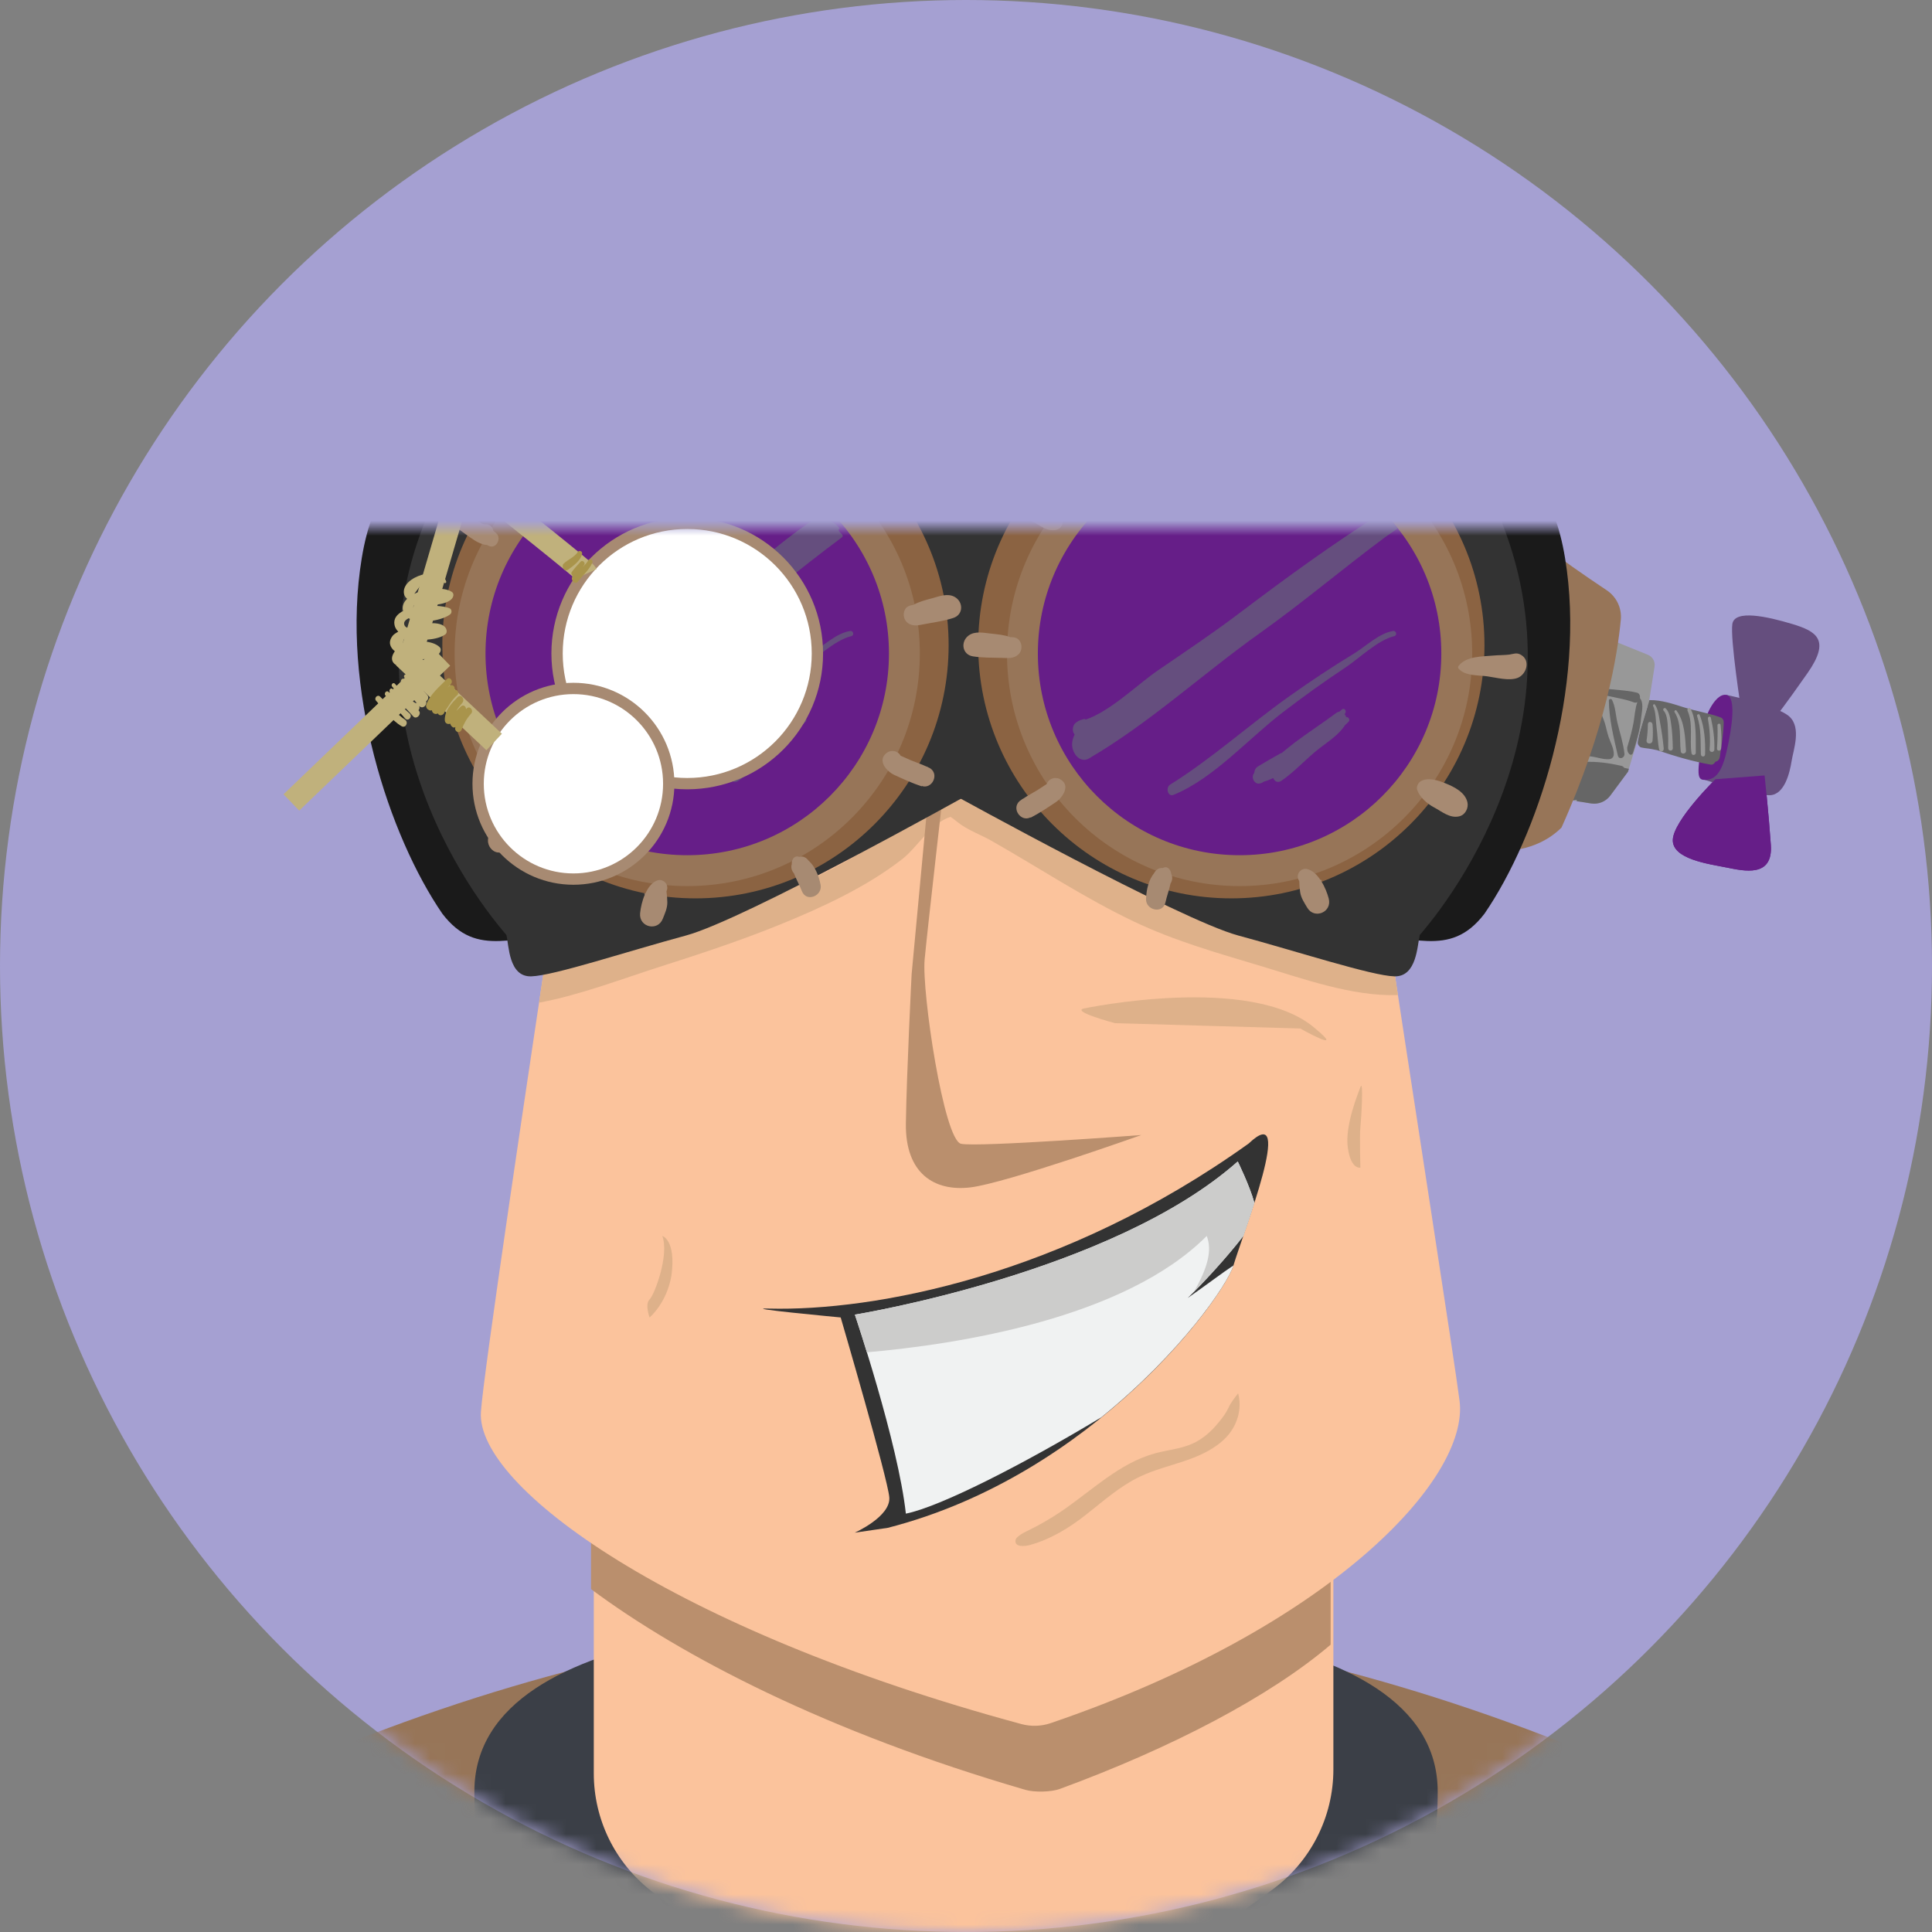 <?xml version="1.0" encoding="UTF-8"?>
<svg width="128px" height="128px" viewBox="0 0 128 128" version="1.1" xmlns="http://www.w3.org/2000/svg" xmlns:xlink="http://www.w3.org/1999/xlink">
    <rect x="0" y="0" width="128" height="128" fill="#808080" stroke="none"/>
    <!-- Generator: Sketch 59.1 (86144) - https://sketch.com -->
    <title>ss-circle-smile</title>
    <desc>Created with Sketch.</desc>
    <defs>
        <circle id="path-1" cx="64" cy="29" r="64"></circle>
        <polygon id="path-3" points="64.525 0.033 0.167 0.033 0.167 56.651 64.525 56.651"></polygon>
    </defs>
    <g id="Backups" stroke="none" stroke-width="1" fill="none" fill-rule="evenodd">
        <g id="Backups---No-History" transform="translate(-726, -398)">
            <g id="ss-circle-smile" transform="translate(726, 398)">
                <g id="Mask" fill="#A5A0D2" fill-rule="nonzero">
                    <circle id="path-1" cx="64" cy="64" r="64"></circle>
                </g>
                <g id="Page-1-Clipped" transform="translate(0, 35)">
                    <mask id="mask-2" fill="white">
                        <use xlink:href="#path-1"></use>
                    </mask>
                    <g id="path-1"></g>
                    <g id="Page-1" mask="url(#mask-2)">
                        <g transform="translate(-31.333, -45.667)" id="Group">
                            <g transform="translate(0, 0.333)">
                                <path d="M144.987,61.959 C144.987,61.959 142.212,64.681 142.161,65.969 C142.11,67.257 144.547,67.574 145.717,67.808 C146.887,68.043 148.805,68.492 148.656,66.317 C148.507,64.143 148.241,61.71 148.241,61.71 L144.987,61.959 Z" id="Fill-1" fill="#661E88"></path>
                                <path d="M145.717,56.375 C145.717,56.375 149.093,57.07 149.892,57.815 C150.691,58.559 150.149,60.016 150.031,60.758 C149.913,61.501 149.575,62.983 148.593,63.02 C147.612,63.056 144.273,62.003 144.273,62.003 L145.717,56.375 Z" id="Fill-3" fill="#654E7E"></path>
                                <path d="M144.305,58.128 C144.392,57.584 145.053,56.232 145.717,56.375 C146.381,56.518 146.081,58.59 145.717,60.152 C145.353,61.714 144.867,61.993 144.273,62.004 C143.678,62.015 143.769,61.468 144.305,58.128" id="Fill-5" fill="#661E88"></path>
                                <path d="M145.333,57.868 C144.564,57.579 143.692,57.45 142.902,57.198 C142.194,56.972 141.401,56.707 140.647,56.719 C140.59,56.72 140.552,56.761 140.535,56.811 C140.414,56.862 140.338,57.044 140.479,57.148 C140.27,57.834 140.02,58.555 139.885,59.255 C139.829,59.546 139.78,59.622 139.986,59.815 C140.064,59.887 140.501,59.917 140.602,59.936 C140.771,59.967 140.939,60 141.108,60.032 C142.274,60.427 143.516,60.795 144.68,60.993 C144.818,61.017 144.922,60.908 144.984,60.797 C145.147,60.777 145.251,60.648 145.278,60.466 C145.388,59.737 145.528,58.906 145.533,58.176 C145.534,58.041 145.461,57.916 145.333,57.868" id="Fill-7" fill="#666666"></path>
                                <path d="M143.943,57.702 C143.901,57.595 143.734,57.67 143.769,57.774 C144.054,58.601 143.99,59.443 144.019,60.303 C144.025,60.495 144.293,60.509 144.299,60.313 C144.325,59.441 144.265,58.518 143.943,57.702" id="Fill-9" fill="#989898"></path>
                                <path d="M144.683,57.895 C144.651,57.757 144.464,57.813 144.487,57.946 C144.603,58.605 144.656,59.314 144.598,59.982 C144.579,60.2 144.907,60.213 144.913,59.993 C144.935,59.299 144.841,58.57 144.683,57.895" id="Fill-11" fill="#989898"></path>
                                <path d="M145.326,58.363 C145.314,58.237 145.115,58.261 145.12,58.386 C145.141,58.902 145.124,59.404 145.088,59.919 C145.075,60.109 145.343,60.116 145.361,59.929 C145.412,59.402 145.377,58.888 145.326,58.363" id="Fill-13" fill="#989898"></path>
                                <path d="M146.698,57.428 C146.698,57.428 145.953,52.649 146.106,51.673 C146.259,50.697 148.434,51.184 150.065,51.673 C151.696,52.162 152.623,52.73 151.087,54.927 C149.551,57.124 148.978,57.826 148.978,57.826 L146.698,57.428 Z" id="Fill-15" fill="#654E7E"></path>
                                <path d="M155.403,136.013 C125.131,117.732 99.354,117.376 94.673,117.477 C89.991,117.376 64.215,117.732 33.942,136.013 C15.088,140.971 0.028,140.762 0.028,140.762 C0.028,140.762 4.575,253.485 94.673,253.906 C184.77,253.485 189.317,140.762 189.317,140.762 C189.317,140.762 174.257,140.971 155.403,136.013" id="Fill-22" fill="#977558"></path>
                                <path d="M94.673,117.477 C87.877,117.477 62.776,117.127 62.761,129.031 C62.747,140.935 69.887,145.154 75.264,147.455 C78.548,148.86 85.06,156.896 89.632,162.94 C92.163,166.285 97.183,166.285 99.714,162.94 C104.286,156.896 110.798,148.86 114.082,147.455 C119.459,145.154 126.599,140.935 126.585,129.031 C126.57,117.127 101.469,117.477 94.673,117.477" id="Fill-24" fill="#3B3F47"></path>
                                <path d="M70.491,56.599 C70.491,55.545 66.138,51.893 63.818,53.072 C61.499,54.251 61.172,63.566 65.046,64.418 C68.92,65.271 70.491,63.862 70.491,63.862 L70.491,56.599 Z" id="Fill-26" fill="#FBC39C"></path>
                                <path d="M119.21,58.766 C121.078,57.317 123.371,53.261 126.19,56.163 C129.008,59.066 128.951,68.233 121.462,67.236 C113.974,66.239 119.21,58.766 119.21,58.766" id="Fill-28" fill="#FBC39C"></path>
                                <path d="M115.577,135.569 L96.871,149.07 C95.278,150.22 93.117,150.179 91.568,148.969 L74.468,135.607 C72.072,133.736 70.673,130.865 70.673,127.826 L70.673,105.976 L119.673,105.976 L119.673,127.562 C119.673,130.734 118.149,133.713 115.577,135.569" id="Fill-30" fill="#FBC39C"></path>
                                <path d="M119.491,105.633 L70.491,105.633 L70.491,115.617 C76.491,120.078 86.141,125.096 99.269,128.916 C99.855,129.087 100.973,129.067 101.547,128.856 C109.001,126.121 115.491,122.709 119.491,119.298 L119.491,105.633 Z" id="Fill-32" fill="#BA8F6D"></path>
                                <path d="M114.273,24.3 C114.273,24.3 118.943,52.593 119.21,55.142 C119.477,57.69 119.968,59.066 122.228,56.314 C122.188,55.411 121.396,49.486 121.087,43.322 C120.777,37.159 126.555,25.067 123.409,17.992 C118.592,17.107 114.273,24.3 114.273,24.3" id="Fill-34" fill="#FEC100"></path>
                                <path d="M74.098,30.493 C74.098,30.493 63.534,98.842 63.195,103.875 C62.86,108.839 75.875,118.308 99.004,124.558 C99.635,124.729 100.319,124.709 100.937,124.498 C119.392,118.209 128.696,108.344 128.033,103.143 C127.358,97.852 117.544,35.959 117.676,32.191 C117.808,28.424 116.848,18.78 116.848,18.78 L81.33,14.094 L74.098,30.493 Z" id="Fill-36" fill="#FBC39C"></path>
                                <path d="M123.949,76.26 C123.848,75.602 123.747,74.939 123.645,74.274 C122.334,74.267 120.937,73.883 119.796,73.595 C116.639,72.796 113.412,72.055 110.391,70.845 C107.192,69.563 104.108,68.142 101.163,66.329 C99.744,65.456 98.354,64.581 96.893,63.78 C96.277,63.441 95.314,62.5 94.585,62.404 C92.684,62.155 90.87,65.121 89.595,66.016 C87.083,67.782 84.047,69.135 81.179,70.182 C78.414,71.193 75.632,72.183 72.798,73.016 C71.112,73.512 69.387,73.916 67.722,74.479 C67.605,74.519 67.485,74.572 67.366,74.621 C67.259,75.338 67.151,76.053 67.045,76.762 C69.71,76.274 72.475,75.208 74.982,74.408 C77.688,73.545 80.362,72.664 82.988,71.598 C85.768,70.468 88.761,69.091 91.135,67.231 C92.074,66.496 93.057,64.823 94.307,64.455 C94.386,64.505 94.526,64.596 94.745,64.778 C95.388,65.311 96.283,65.62 97.008,66.031 C100.177,67.83 103.151,69.813 106.455,71.387 C109.158,72.675 111.973,73.467 114.826,74.323 C117.606,75.157 120.928,76.366 123.949,76.26" id="Fill-38" fill="#DEB18A"></path>
                                <path d="M111.823,33.764 C113.993,33.319 115.92,32.732 117.681,31.86 C117.698,30.944 117.665,29.767 117.6,28.475 C115.035,29.606 112.356,30.457 109.585,31.01 C105.07,31.911 101.178,31.221 96.772,30.149 C92.85,29.195 89.461,26.971 86.851,23.919 C85.603,22.46 84.115,21.232 82.988,19.673 C82.258,18.664 81.908,17.749 80.91,17.25 C80.869,16.924 80.572,16.898 80.366,17.039 C80.351,17.035 80.34,17.029 80.324,17.024 C80.223,16.997 80.135,17.006 80.044,17.009 L79.333,18.622 C79.436,18.757 79.569,18.873 79.771,18.927 C79.837,18.945 79.898,18.979 79.96,19.008 C79.596,21.852 79.242,24.692 78.82,27.532 C78.547,29.364 78.18,31.209 77.702,32.998 C77.36,34.278 76.665,35.583 76.592,36.917 C76.538,37.892 77.737,38.267 78.265,37.474 C79.832,35.123 80.78,32.38 81.267,29.612 C81.606,27.687 81.941,25.605 82.068,23.562 C82.434,23.963 82.814,24.36 83.182,24.78 C84.519,26.305 85.768,27.676 87.466,28.829 C91.117,31.308 95.247,33.787 99.744,34.076 C103.678,34.329 107.94,34.561 111.823,33.764" id="Fill-40" fill="#DEB18A"></path>
                                <g id="Group-44" transform="translate(66.333, 0.3)">
                                    <g id="Fill-42-Clipped">
                                        <mask id="mask-4" fill="white">
                                            <use xlink:href="#path-3"></use>
                                        </mask>
                                        <g id="path-3"></g>
                                        <path d="M13.553,17.727 C13.514,17.67 13.431,17.705 13.445,17.772 C13.81,19.557 15.336,28.948 10.019,40.841 C5.548,50.393 4.636,51.456 4.451,51.519 C4.418,51.53 4.404,51.569 4.403,51.604 L4.34,56.252 C4.34,56.28 4.325,56.303 4.298,56.311 C3.912,56.423 0.983,57.233 1.86,55.863 C2.798,54.398 2.73,45.837 1.928,43.175 C1.127,40.516 -4.394,17.828 9.42,11.808 C9.452,11.794 9.467,11.754 9.452,11.721 C7.772,8.122 5.37,7.503 4.592,7.396 C4.528,7.387 4.516,7.299 4.577,7.276 C5.5,6.934 8.918,6.018 11.264,10.09 C11.3,10.152 11.389,10.119 11.375,10.048 C9.637,1.581 12.136,0.234 12.733,0.036 C12.784,0.019 12.829,0.07 12.809,0.121 C12.488,0.952 10.701,5.964 13.898,7.022 C13.919,7.029 13.944,7.025 13.961,7.011 C21.138,1.282 32.264,1.486 43.679,7.767 C52.442,12.319 63.285,7.648 64.441,7.126 C64.487,7.105 64.532,7.146 64.524,7.196 C64.239,8.93 60.57,29.493 46.265,31.94 C31.505,34.465 18.558,25.067 13.553,17.727" id="Fill-42" fill="#FEF202" fill-rule="nonzero" mask="url(#mask-4)"></path>
                                    </g>
                                </g>
                                <path d="M94.071,60.633 C94.071,60.633 92.788,71.777 92.592,73.907 C92.397,76.037 93.864,85.881 95.009,86.114 C96.153,86.347 106.948,85.533 106.948,85.533 C106.948,85.533 98.002,88.717 95.627,89.002 C93.252,89.288 91.303,88.094 91.35,84.767 C91.398,81.44 91.731,74.87 91.731,74.87 L93.062,60.633 L94.071,60.633 Z" id="Fill-45" fill="#BA8F6D"></path>
                                <path d="M75.215,92.219 C75.215,92.219 76.137,92.484 75.816,94.856 C75.494,96.694 74.369,97.619 74.369,97.619 C74.369,97.619 74.043,96.747 74.369,96.428 C74.695,96.108 75.681,93.498 75.215,92.219" id="Fill-47" fill="#DEB18A"></path>
                                <path d="M121.462,82.363 C121.335,82.727 120.425,84.867 120.628,86.359 C120.832,87.85 121.462,87.691 121.462,87.691 C121.462,87.691 121.4,85.618 121.462,85.029 C121.524,84.441 121.68,81.739 121.462,82.363" id="Fill-49" fill="#DEB18A"></path>
                                <path d="M82.286,97.031 C89.197,97.207 101.741,94.919 114.065,86.092 C117.209,83.109 113.691,92.039 113.052,94.17 C112.413,96.301 103.841,108.051 90.145,111.558 L87.961,111.878 C87.961,111.878 90.358,110.812 90.251,109.533 C90.145,108.255 87.031,97.619 87.031,97.619 C87.031,97.619 80.2,96.978 82.286,97.031" id="Fill-51" fill="#333333"></path>
                                <path d="M103.177,77.142 C103.177,77.142 114.272,74.809 118.472,78.475 C120.59,80.225 117.476,78.475 117.476,78.475 L105.197,78.12 C105.197,78.12 102.198,77.321 103.177,77.142" id="Fill-53" fill="#DEB18A"></path>
                                <path d="M87.97,97.432 C87.97,97.432 90.835,105.922 91.349,110.616 C93.583,110.175 99.077,107.381 104.299,104.233 C109.558,99.974 112.675,95.425 113.052,94.173 C112.303,94.667 111.339,95.412 110.024,96.328 C110.928,95.471 112.668,93.582 113.708,92.219 C113.94,91.543 114.197,90.786 114.439,90.028 C114.137,88.906 113.337,87.285 113.337,87.285 C105.02,94.671 87.97,97.432 87.97,97.432" id="Fill-55" fill="#F0F2F2"></path>
                                <path d="M123.409,58.766 C123.409,58.766 121.736,61.728 121.943,63.086 C122.15,64.443 124.333,63.086 124.333,63.086 L123.129,61.266 L123.409,58.766 Z" id="Fill-57" fill="#CB916B"></path>
                                <path d="M64.307,56.164 C64.307,56.164 66.418,56.207 67.939,58.767 C68.871,60.737 66.936,62.467 66.936,62.467 C66.936,62.467 66.257,60.34 66.441,58.767 C66.101,56.805 64.307,56.164 64.307,56.164" id="Fill-59" fill="#CB916B"></path>
                                <path d="M102.981,34.703 C102.981,34.703 104.003,26.541 107.957,23.446 C111.911,20.35 117.021,21.726 118.986,26.246 C119.772,28.506 112.929,25.113 110.013,28.628 C107.096,32.142 102.628,36.667 102.981,34.703" id="Fill-61" fill="#FEC100"></path>
                                <path d="M72.507,30.522 C72.507,30.522 83.846,35.876 88.985,36.466 C90.882,37.055 90.736,36.674 91.35,34.703 C91.963,32.732 90.147,33.177 87.026,33.299 C83.906,33.42 77.42,27.919 72.507,30.522" id="Fill-63" fill="#FEC100"></path>
                                <path d="M114.439,90.028 C114.136,88.906 113.337,87.285 113.337,87.285 C105.019,94.671 87.97,97.432 87.97,97.432 C87.97,97.432 88.307,98.435 88.768,99.928 C94.769,99.401 105.83,97.701 111.283,92.219 C111.654,93.172 111.345,94.334 110.428,95.931 C111.381,94.974 112.806,93.4 113.707,92.219 C113.939,91.543 114.197,90.786 114.439,90.028" id="Fill-65" fill="#CCCCCB"></path>
                                <path d="M113.43,102.976 C113.414,102.865 113.391,102.753 113.361,102.643 C113.128,102.954 112.884,103.245 112.724,103.6 C112.567,103.946 112.336,104.245 112.095,104.543 C111.616,105.139 111.037,105.667 110.333,105.982 C109.564,106.326 108.705,106.395 107.891,106.613 C105.494,107.253 103.654,109.111 101.597,110.498 C100.939,110.941 100.251,111.34 99.54,111.691 C99.313,111.803 98.659,112.094 98.614,112.376 C98.536,112.862 99.253,112.783 99.573,112.693 C100.964,112.304 102.176,111.559 103.302,110.672 C104.442,109.774 105.541,108.792 106.851,108.166 C107.807,107.709 108.846,107.458 109.849,107.116 C110.852,106.774 111.851,106.32 112.579,105.55 C113.226,104.866 113.565,103.907 113.43,102.976" id="Fill-67" fill="#DEB18A"></path>
                                <path d="M127.414,41.712 C126.899,42 126.559,42.379 126.173,42.829 C125.773,43.294 125.265,43.684 125.002,44.246 C124.882,44.505 124.977,44.897 125.321,44.904 C125.893,44.915 126.514,44.33 126.921,43.986 C127.194,43.755 127.444,43.469 127.727,43.254 C127.941,43.091 128.178,43.009 128.296,42.74 C128.544,42.175 128.109,41.323 127.414,41.712" id="Fill-69" fill="#A78A72"></path>
                                <path d="M101.406,45.208 C101.361,44.783 100.89,44.663 100.579,44.846 C100.282,44.7 99.993,44.54 99.709,44.377 C99.5,44.218 99.277,44.079 99.027,43.986 C98.246,43.697 97.696,44.967 98.38,45.366 C98.434,45.397 98.49,45.417 98.49,45.447 L98.49,45.449 C98.49,45.453 98.571,45.46 98.582,45.464 C98.894,45.632 99.237,45.786 99.56,45.925 C99.613,45.95 99.68,45.974 99.733,45.996 C100.016,46.117 100.307,46.236 100.587,46.372 C101.014,46.579 101.391,46.093 101.421,45.732 C101.436,45.549 101.425,45.391 101.406,45.208" id="Fill-71" fill="#A78A72"></path>
                                <path d="M144.987,61.959 C144.987,61.959 142.212,64.681 142.161,65.969 C142.11,67.257 144.547,67.574 145.717,67.808 C146.887,68.043 148.805,68.492 148.656,66.317 C148.507,64.143 148.241,61.71 148.241,61.71 L144.987,61.959 Z" id="Fill-73" fill="#661E88"></path>
                                <path d="M138.109,52.742 L140.511,53.716 C140.821,53.842 141.004,54.166 140.952,54.497 L140.585,56.82 L139.195,61.458 L138.021,63.041 C137.726,63.44 137.234,63.641 136.745,63.564 L134.442,63.203 L138.109,52.742 Z" id="Fill-75" fill="#989898"></path>
                                <path d="M138.937,61.205 C138.899,61.145 138.846,61.097 138.771,61.079 C137.961,60.888 137.11,60.771 136.277,60.817 C136.272,60.817 136.27,60.822 136.265,60.822 C136.126,60.819 135.984,60.807 135.848,60.813 C135.687,60.819 135.587,60.938 135.552,61.072 C135.525,61.072 135.498,61.069 135.471,61.07 C135.317,61.073 135.307,61.32 135.462,61.327 C135.506,61.33 135.55,61.337 135.594,61.34 C135.628,61.393 135.671,61.442 135.743,61.467 C135.78,61.48 135.82,61.487 135.858,61.498 C135.75,61.635 135.748,61.858 135.856,61.996 C135.832,62.066 135.829,62.143 135.839,62.216 C135.626,62.267 135.413,62.31 135.201,62.366 C134.959,62.43 134.906,62.679 134.984,62.866 C134.971,62.876 134.957,62.881 134.944,62.891 C134.84,62.976 134.843,63.149 134.909,63.276 L135.48,63.365 C135.582,63.349 135.683,63.335 135.785,63.321 C135.788,63.353 135.796,63.386 135.807,63.417 L136.745,63.564 C137.235,63.641 137.726,63.44 138.021,63.041 L139.195,61.458 L139.249,61.277 C139.245,61.276 139.244,61.271 139.239,61.27 C139.141,61.248 139.037,61.227 138.937,61.205" id="Fill-77" fill="#666666"></path>
                                <path d="M140.004,56.611 C139.997,56.602 139.987,56.607 139.979,56.603 C140.01,56.444 139.959,56.269 139.778,56.224 C139.025,56.035 138.262,56.062 137.509,55.92 C137.267,55.874 137.154,56.241 137.394,56.315 C138.118,56.54 138.873,56.599 139.59,56.869 C139.677,56.902 139.752,56.888 139.814,56.853 C139.681,57.152 139.596,57.998 139.571,58.142 C139.477,58.678 139.339,59.193 139.18,59.711 C139.172,59.725 139.171,59.744 139.165,59.761 C139.161,59.774 139.158,59.788 139.153,59.802 L139.154,59.802 C139.151,59.817 139.144,59.829 139.143,59.845 C139.142,59.859 139.141,59.873 139.14,59.887 C139.114,60.244 139.423,60.526 139.53,60.186 C139.734,59.535 139.992,58.661 140.051,57.984 C140.088,57.556 140.262,56.986 140.004,56.611" id="Fill-79" fill="#666666"></path>
                                <path d="M138.489,58.202 C138.375,57.717 138.361,57.149 138.134,56.702 C138.08,56.598 137.923,56.639 137.924,56.756 C137.94,57.973 138.243,59.201 138.516,60.381 C138.59,60.699 138.989,60.561 138.957,60.265 C138.882,59.568 138.649,58.884 138.489,58.202" id="Fill-81" fill="#666666"></path>
                                <path d="M137.905,59.152 C137.804,58.848 137.748,58.534 137.655,58.229 C137.572,57.959 137.437,57.711 137.396,57.43 C137.373,57.281 137.157,57.313 137.155,57.457 C137.15,57.708 137.188,57.965 137.235,58.221 C137.099,58.187 136.933,58.286 136.907,58.42 C136.87,58.618 136.801,59.861 136.658,59.855 C136.307,59.842 136.288,60.419 136.637,60.441 C137.081,60.469 137.507,60.663 137.952,60.631 C138.119,60.618 138.243,60.501 138.251,60.327 C138.27,59.936 138.026,59.517 137.905,59.152" id="Fill-83" fill="#666666"></path>
                                <path d="M134.353,46.943 C134.274,47.068 136.448,48.549 137.782,49.44 C138.43,49.873 138.788,50.617 138.716,51.393 C138.508,53.624 137.727,58.612 134.786,65.164 C133.052,66.879 130.766,66.693 130.766,66.693 L134.353,46.943 Z" id="Fill-85" fill="#977558"></path>
                                <path d="M128.256,41.784 C128.256,41.784 133.592,38.649 135.021,47.303 C136.45,55.957 133.188,65.761 129.684,70.868 C127.348,73.931 124.814,72.153 121.087,72.312 C117.36,72.471 128.256,41.784 128.256,41.784" id="Fill-87" fill="#1A1A1A"></path>
                                <path d="M94.491,37.976 L94.491,62.976 C94.491,62.976 109.506,71.271 113.368,72.313 C117.231,73.354 122.218,74.982 123.714,75.02 C125.211,75.059 125.227,72.964 125.398,72.275 C128.326,68.906 137.701,55.705 128.823,40.884 C128.823,40.884 130.638,39.305 128.361,37.814 C126.355,36.501 125.547,37.736 123.59,38.19 C121.634,38.643 121.918,34.825 112.82,35.483 C103.722,36.142 100.491,37.976 94.491,37.976" id="Fill-89" fill="#333333"></path>
                                <path d="M129.683,53.082 C129.683,62.345 122.174,69.853 112.912,69.853 C103.649,69.853 96.141,62.345 96.141,53.082 C96.141,43.82 103.649,36.311 112.912,36.311 C122.174,36.311 129.683,43.82 129.683,53.082" id="Fill-91" fill="#8B6342"></path>
                                <path d="M128.87,53.629 C128.87,62.14 121.97,69.04 113.459,69.04 C104.949,69.04 98.049,62.14 98.049,53.629 C98.049,45.118 104.949,38.219 113.459,38.219 C121.97,38.219 128.87,45.118 128.87,53.629" id="Fill-93" fill="#977558"></path>
                                <path d="M126.824,53.629 C126.824,61.01 120.84,66.994 113.459,66.994 C106.078,66.994 100.094,61.01 100.094,53.629 C100.094,46.248 106.078,40.264 113.459,40.264 C120.84,40.264 126.824,46.248 126.824,53.629" id="Fill-95" fill="#661E88"></path>
                                <path d="M116.942,34.722 C115.889,34.576 115.921,35.857 115.853,36.563 C115.798,37.131 115.659,37.733 115.696,38.308 C115.713,38.55 115.749,38.805 115.807,39.042 C115.829,39.135 115.931,39.722 116.016,39.505 C115.977,39.606 116.012,39.741 116.081,39.82 L116.101,39.842 C116.256,40.018 116.516,39.98 116.635,39.786 C117.031,39.143 117.025,38.243 117.167,37.521 C117.234,37.179 117.242,36.847 117.261,36.5 C117.277,36.212 117.215,35.829 117.362,35.589 C117.587,35.225 117.345,34.778 116.942,34.722" id="Fill-97" fill="#A78A72"></path>
                                <path d="M132.117,53.727 C131.824,53.55 131.648,53.651 131.342,53.7 C131.103,53.738 130.58,53.736 130.265,53.766 C129.518,53.836 128.485,53.799 127.97,54.447 C127.928,54.499 127.918,54.569 127.963,54.624 C128.379,55.126 129.261,55.061 129.857,55.141 C130.429,55.216 131.312,55.469 131.88,55.246 C132.463,55.018 132.747,54.107 132.117,53.727" id="Fill-99" fill="#A78A72"></path>
                                <path d="M128.553,63.482 C128.399,62.824 127.683,62.468 127.097,62.231 C126.618,62.036 125.953,61.812 125.466,62.09 C125.288,62.192 125.158,62.464 125.226,62.668 C125.385,63.145 125.888,63.586 126.322,63.814 C126.848,64.092 127.394,64.575 128.023,64.415 C128.416,64.316 128.642,63.864 128.553,63.482" id="Fill-101" fill="#A78A72"></path>
                                <path d="M119.365,69.868 C119.277,69.528 119.105,69.08 118.861,68.697 C118.899,68.691 118.904,68.627 118.862,68.628 C118.85,68.628 118.831,68.63 118.815,68.632 C118.581,68.285 118.29,67.999 117.944,67.913 C117.57,67.821 117.239,68.156 117.329,68.536 C117.345,68.603 117.384,68.652 117.411,68.709 C117.417,68.958 117.437,69.212 117.472,69.443 C117.532,69.84 117.759,70.159 117.936,70.463 C118.4,71.264 119.601,70.778 119.365,69.868" id="Fill-103" fill="#A78A72"></path>
                                <path d="M108.933,68.244 C108.894,67.898 108.634,67.675 108.354,67.853 C108.358,67.849 108.362,67.845 108.366,67.841 C108.351,67.841 108.336,67.84 108.321,67.84 C108.082,67.832 107.902,67.98 107.802,68.175 C107.422,68.638 107.289,69.282 107.26,69.872 C107.221,70.641 108.38,70.919 108.551,70.109 C108.632,69.72 108.797,69.291 108.884,68.868 C109.027,68.634 109.018,68.418 108.933,68.244" id="Fill-105" fill="#A78A72"></path>
                                <path d="M101.544,61.946 C101.201,61.773 100.79,61.947 100.681,62.278 C100.638,62.303 100.59,62.337 100.566,62.353 C100.391,62.463 100.224,62.584 100.047,62.692 C99.746,62.876 99.409,63.048 99.112,63.252 C99.081,63.267 99.052,63.285 99.02,63.299 C99.022,63.303 99.024,63.306 99.025,63.31 C98.982,63.343 98.929,63.367 98.889,63.402 C98.315,63.903 98.977,64.818 99.606,64.485 C99.609,64.493 99.613,64.5 99.616,64.507 C100.194,64.209 100.739,63.842 101.281,63.482 C101.754,63.167 102.294,62.325 101.544,61.946" id="Fill-107" fill="#A78A72"></path>
                                <path d="M123.069,45.947 C123.358,45.747 123.646,45.545 123.934,45.345 C123.632,44.964 123.316,44.597 122.975,44.252 C119.699,46.317 116.544,48.612 113.468,50.94 C111.701,52.278 109.867,53.503 108.039,54.755 C106.721,55.657 104.914,57.448 103.264,58.008 C103.231,57.979 103.189,57.96 103.136,57.975 C102.869,58.049 102.855,58.05 102.629,58.2 C102.383,58.363 102.338,58.793 102.531,58.996 C102.33,59.411 102.271,59.843 102.555,60.293 C102.755,60.607 103.11,60.798 103.47,60.588 C107.481,58.25 111.035,54.956 114.821,52.266 C117.621,50.276 120.293,48.01 123.069,45.947" id="Fill-109" fill="#654E7E"></path>
                                <path d="M123.636,52.138 C122.706,52.275 121.812,53.166 121.008,53.654 C119.568,54.526 118.164,55.464 116.79,56.437 C114.113,58.332 111.632,60.589 108.849,62.323 C108.551,62.509 108.698,63.152 109.083,62.995 C111.734,61.918 114.076,59.24 116.318,57.529 C117.661,56.503 119.032,55.508 120.444,54.578 C121.376,53.964 122.601,52.742 123.71,52.48 C123.915,52.431 123.846,52.107 123.636,52.138" id="Fill-111" fill="#654E7E"></path>
                                <path d="M120.525,57.845 C120.499,57.771 120.461,57.705 120.413,57.647 C120.424,57.632 120.438,57.618 120.449,57.604 C120.572,57.445 120.401,57.188 120.229,57.347 C120.176,57.397 120.119,57.439 120.065,57.488 C120.001,57.495 119.936,57.515 119.869,57.565 C118.96,58.245 118.002,58.858 117.096,59.543 C116.805,59.762 116.527,59.999 116.244,60.226 C116.213,60.236 116.183,60.239 116.149,60.258 C115.653,60.534 115.162,60.819 114.675,61.113 C114.515,61.21 114.441,61.375 114.428,61.546 C114.158,61.865 114.506,62.422 114.907,62.203 C114.909,62.207 114.911,62.212 114.914,62.217 C114.962,62.186 115.011,62.153 115.059,62.121 C115.281,62.061 115.488,61.978 115.684,61.88 C115.776,62.093 115.982,62.232 116.229,62.063 C117.121,61.454 117.869,60.595 118.731,59.927 C119.345,59.45 120.022,59.028 120.453,58.368 C120.526,58.296 120.605,58.231 120.676,58.158 C120.808,58.023 120.672,57.814 120.525,57.845" id="Fill-113" fill="#654E7E"></path>
                                <path d="M127.171,41.638 C127.004,41.561 126.807,41.572 126.646,41.744 C126.468,41.932 126.289,42.127 126.107,42.32 C126.051,42.369 125.997,42.419 125.939,42.466 C125.796,42.581 125.628,42.791 125.44,42.805 C125.132,42.828 124.972,43.072 124.975,43.319 C124.911,43.389 124.847,43.458 124.789,43.539 C124.514,43.917 124.987,44.545 125.413,44.267 C125.452,44.242 125.488,44.211 125.527,44.184 C125.946,44.088 126.271,43.787 126.573,43.497 C126.925,43.159 127.297,42.792 127.603,42.412 C127.877,42.072 127.626,41.462 127.171,41.638" id="Fill-115" fill="#A78A72"></path>
                                <path d="M107.111,38.832 C107.043,38.524 106.911,38.253 106.77,37.982 C106.626,37.467 106.466,36.952 106.215,36.517 C106.066,36.259 105.806,36.168 105.572,36.208 C105.525,36.178 105.475,36.179 105.421,36.216 C105.096,36.128 104.774,36.477 104.825,36.851 C104.904,37.43 105.157,37.969 105.373,38.507 C105.45,38.701 105.522,38.912 105.613,39.107 C105.612,39.306 105.707,39.496 105.943,39.563 C105.953,39.566 105.961,39.565 105.971,39.568 C106.024,39.608 106.069,39.655 106.132,39.683 C106.287,39.75 106.409,39.706 106.491,39.611 C106.612,39.619 106.735,39.569 106.839,39.487 C107.051,39.347 107.169,39.094 107.111,38.832" id="Fill-117" fill="#A78A72"></path>
                                <path d="M101.481,44.227 C101.304,44.088 101.085,44.022 100.896,43.904 C100.616,43.728 100.367,43.502 100.104,43.304 C99.629,42.948 99.107,42.555 98.554,42.335 C97.929,42.085 97.437,43.048 97.889,43.479 C98.243,43.816 98.63,44.127 99.035,44.413 C99.313,44.659 99.653,44.832 99.986,45.025 C100.407,45.268 100.785,45.543 101.292,45.443 C101.866,45.329 101.872,44.534 101.481,44.227" id="Fill-119" fill="#A78A72"></path>
                                <path d="M62.067,41.784 C62.067,41.784 56.731,38.649 55.302,47.303 C53.873,55.957 57.135,65.761 60.639,70.868 C62.975,73.931 65.509,72.153 69.236,72.312 C72.963,72.471 62.067,41.784 62.067,41.784" id="Fill-121" fill="#1A1A1A"></path>
                                <path d="M95.491,37.976 L95.491,62.976 C95.491,62.976 80.647,71.271 76.784,72.313 C72.922,73.354 68.02,74.982 66.523,75.02 C65.027,75.059 65.054,72.964 64.882,72.275 C61.954,68.906 52.601,55.705 61.479,40.884 C61.479,40.884 59.674,39.305 61.952,37.814 C63.957,36.501 64.771,37.736 66.727,38.19 C68.684,38.643 68.232,34.825 77.33,35.483 C86.428,36.142 89.491,37.976 95.491,37.976" id="Fill-123" fill="#333333"></path>
                                <path d="M60.639,53.082 C60.639,62.345 68.148,69.853 77.41,69.853 C86.673,69.853 94.182,62.345 94.182,53.082 C94.182,43.82 86.673,36.311 77.41,36.311 C68.148,36.311 60.639,43.82 60.639,53.082" id="Fill-125" fill="#8B6342"></path>
                                <path d="M61.453,53.629 C61.453,62.14 68.353,69.04 76.864,69.04 C85.374,69.04 92.274,62.14 92.274,53.629 C92.274,45.118 85.374,38.219 76.864,38.219 C68.353,38.219 61.453,45.118 61.453,53.629" id="Fill-127" fill="#977558"></path>
                                <path d="M63.499,53.629 C63.499,61.01 69.483,66.994 76.864,66.994 C84.245,66.994 90.229,61.01 90.229,53.629 C90.229,46.248 84.245,40.264 76.864,40.264 C69.483,40.264 63.499,46.248 63.499,53.629" id="Fill-129" fill="#661E88"></path>
                                <path d="M70.598,35.747 C71.615,35.437 71.786,36.707 71.963,37.393 C72.107,37.946 72.339,38.518 72.393,39.092 C72.415,39.334 72.42,39.591 72.4,39.835 C72.392,39.93 72.384,40.526 72.266,40.325 C72.32,40.418 72.307,40.557 72.251,40.645 L72.235,40.67 C72.11,40.869 71.847,40.872 71.698,40.699 C71.207,40.126 71.071,39.238 70.817,38.546 C70.696,38.219 70.636,37.893 70.563,37.553 C70.502,37.271 70.502,36.883 70.32,36.67 C70.041,36.345 70.209,35.865 70.598,35.747" id="Fill-131" fill="#A78A72"></path>
                                <path d="M63.662,65.976 C63.71,65.302 64.362,64.838 64.902,64.511 C65.345,64.244 65.966,63.917 66.491,64.115 C66.683,64.188 66.854,64.437 66.819,64.649 C66.738,65.144 66.31,65.659 65.918,65.952 C65.442,66.31 64.979,66.873 64.332,66.814 C63.929,66.778 63.634,66.367 63.662,65.976" id="Fill-133" fill="#A78A72"></path>
                                <path d="M73.742,70.836 C73.776,70.486 73.875,70.017 74.056,69.6 C74.017,69.6 74.002,69.538 74.044,69.532 C74.055,69.53 74.075,69.53 74.091,69.529 C74.267,69.15 74.509,68.821 74.838,68.682 C75.192,68.531 75.572,68.81 75.542,69.2 C75.538,69.269 75.507,69.323 75.489,69.384 C75.522,69.63 75.542,69.884 75.545,70.118 C75.548,70.52 75.374,70.871 75.247,71.199 C74.915,72.062 73.652,71.772 73.742,70.836" id="Fill-135" fill="#A78A72"></path>
                                <path d="M83.788,67.589 C83.772,67.241 83.994,66.98 84.298,67.112 C84.293,67.109 84.289,67.105 84.284,67.102 C84.299,67.099 84.314,67.096 84.329,67.093 C84.563,67.048 84.764,67.166 84.894,67.343 C85.342,67.74 85.575,68.356 85.697,68.934 C85.856,69.687 84.755,70.144 84.459,69.37 C84.317,68.999 84.087,68.601 83.935,68.197 C83.757,67.989 83.732,67.775 83.788,67.589" id="Fill-137" fill="#A78A72"></path>
                                <path d="M90.092,60.206 C90.403,59.981 90.837,60.088 90.997,60.398 C91.043,60.416 91.095,60.442 91.122,60.454 C91.312,60.535 91.496,60.628 91.688,60.707 C92.014,60.842 92.374,60.958 92.699,61.113 C92.732,61.122 92.764,61.136 92.798,61.145 C92.796,61.148 92.795,61.152 92.794,61.156 C92.842,61.182 92.898,61.197 92.943,61.225 C93.589,61.63 93.079,62.638 92.406,62.408 C92.404,62.416 92.401,62.424 92.399,62.432 C91.782,62.228 91.186,61.952 90.593,61.681 C90.076,61.445 89.412,60.699 90.092,60.206" id="Fill-139" fill="#A78A72"></path>
                                <path d="M91.237,50.845 C91.337,50.517 91.584,50.447 91.854,50.405 C92.233,50.187 92.7,50.077 93.099,49.968 C93.558,49.842 94.101,49.627 94.561,49.869 C95.168,50.187 95.179,51.054 94.489,51.276 C93.875,51.474 93.253,51.561 92.621,51.677 C92.228,51.749 91.841,51.868 91.485,51.617 C91.25,51.45 91.155,51.116 91.237,50.845" id="Fill-141" fill="#A78A72"></path>
                                <path d="M87.096,45.947 C87.385,45.747 86.673,45.545 86.961,45.345 C86.949,45.329 86.936,45.313 86.924,45.298 C86.42,44.666 85.498,44.564 84.836,45.027 C82.18,46.884 80.191,48.9 77.495,50.94 C75.728,52.278 73.894,53.503 72.066,54.755 C70.748,55.657 68.941,57.448 67.291,58.008 C67.258,57.979 67.216,57.96 67.163,57.975 C66.896,58.049 66.882,58.05 66.656,58.2 C66.41,58.363 66.365,58.793 66.558,58.996 C66.357,59.411 66.298,59.843 66.582,60.293 C66.782,60.607 67.137,60.798 67.497,60.588 C71.508,58.25 75.062,54.956 78.848,52.266 C81.648,50.276 84.32,48.01 87.096,45.947" id="Fill-143" fill="#654E7E"></path>
                                <path d="M87.663,52.138 C86.733,52.275 85.839,53.166 85.035,53.654 C83.595,54.526 82.191,55.464 80.817,56.437 C78.14,58.332 75.659,60.589 72.876,62.323 C72.578,62.509 72.725,63.152 73.11,62.995 C75.761,61.918 78.103,59.24 80.345,57.529 C81.688,56.503 83.059,55.508 84.471,54.578 C85.403,53.964 86.628,52.742 87.737,52.48 C87.942,52.431 87.873,52.107 87.663,52.138" id="Fill-145" fill="#654E7E"></path>
                                <path d="M84.552,57.845 C84.526,57.771 84.488,57.705 84.44,57.647 C84.451,57.632 84.465,57.618 84.476,57.604 C84.599,57.445 84.428,57.188 84.256,57.347 C84.203,57.397 84.146,57.439 84.092,57.488 C84.028,57.495 83.963,57.515 83.896,57.565 C82.987,58.245 82.029,58.858 81.123,59.543 C80.832,59.762 80.554,59.999 80.271,60.226 C80.24,60.236 80.21,60.239 80.176,60.258 C79.68,60.534 79.189,60.819 78.702,61.113 C78.542,61.21 78.468,61.375 78.455,61.546 C78.185,61.865 78.533,62.422 78.934,62.203 C78.936,62.207 78.938,62.212 78.941,62.217 C78.989,62.186 79.038,62.153 79.086,62.121 C79.308,62.061 79.515,61.978 79.711,61.88 C79.803,62.093 80.009,62.232 80.256,62.063 C81.148,61.454 81.896,60.595 82.758,59.927 C83.372,59.45 84.049,59.028 84.48,58.368 C84.553,58.296 84.632,58.231 84.703,58.158 C84.835,58.023 84.699,57.814 84.552,57.845" id="Fill-147" fill="#654E7E"></path>
                                <path d="M61.586,44.188 C61.738,44.085 61.935,44.066 62.122,44.21 C62.326,44.368 62.534,44.532 62.744,44.694 C62.807,44.733 62.869,44.775 62.934,44.812 C63.092,44.903 63.291,45.084 63.479,45.068 C63.787,45.042 63.984,45.258 64.02,45.502 C64.094,45.561 64.168,45.62 64.238,45.69 C64.568,46.02 64.201,46.715 63.736,46.508 C63.693,46.489 63.653,46.464 63.611,46.444 C63.182,46.414 62.814,46.169 62.47,45.93 C62.068,45.651 61.643,45.348 61.281,45.021 C60.958,44.728 61.109,44.086 61.586,44.188" id="Fill-149" fill="#A78A72"></path>
                                <path d="M80.954,38.257 C80.973,37.942 81.061,37.654 81.157,37.363 C81.218,36.833 81.294,36.299 81.474,35.829 C81.581,35.551 81.823,35.421 82.061,35.423 C82.102,35.387 82.152,35.38 82.211,35.407 C82.518,35.269 82.891,35.563 82.899,35.941 C82.912,36.525 82.748,37.097 82.619,37.662 C82.573,37.866 82.536,38.086 82.477,38.293 C82.509,38.489 82.445,38.691 82.222,38.795 C82.213,38.799 82.205,38.8 82.195,38.804 C82.15,38.852 82.113,38.906 82.054,38.943 C81.912,39.034 81.785,39.009 81.689,38.929 C81.571,38.955 81.441,38.925 81.326,38.861 C81.094,38.757 80.938,38.525 80.954,38.257" id="Fill-151" fill="#A78A72"></path>
                                <path d="M87.364,42.698 C87.517,42.533 87.722,42.433 87.891,42.286 C88.14,42.069 88.35,41.806 88.579,41.569 C88.991,41.144 89.445,40.673 89.956,40.368 C90.535,40.023 91.172,40.896 90.793,41.394 C90.497,41.782 90.164,42.15 89.809,42.497 C89.573,42.783 89.265,43.007 88.966,43.251 C88.589,43.557 88.259,43.888 87.743,43.869 C87.158,43.847 87.026,43.063 87.364,42.698" id="Fill-153" fill="#A78A72"></path>
                                <path d="M141.31,58.169 C141.238,57.778 141.206,57.347 140.973,57.015 C140.92,56.94 140.823,57.035 140.856,57.106 C141.048,57.509 141.025,58.105 141.087,58.549 C141.154,59.033 141.158,59.529 141.26,60.006 C141.306,60.225 141.579,60.127 141.56,59.927 C141.507,59.333 141.418,58.756 141.31,58.169" id="Fill-155" fill="#989898"></path>
                                <path d="M142.049,58.292 C142.004,57.98 141.942,57.502 141.695,57.273 C141.597,57.183 141.463,57.327 141.552,57.418 C141.82,57.689 141.819,58.347 141.838,58.683 C141.861,59.087 141.862,59.492 141.853,59.897 C141.847,60.112 142.165,60.122 142.161,59.908 C142.151,59.37 142.126,58.826 142.049,58.292" id="Fill-157" fill="#989898"></path>
                                <path d="M142.406,57.414 C142.347,57.337 142.23,57.437 142.278,57.514 C142.76,58.275 142.587,59.264 142.688,60.118 C142.713,60.33 143.048,60.29 143.035,60.079 C142.984,59.217 142.948,58.129 142.406,57.414" id="Fill-159" fill="#989898"></path>
                                <path d="M143.347,57.305 C143.271,57.155 143.073,57.286 143.138,57.428 C143.525,58.27 143.26,59.343 143.401,60.237 C143.428,60.41 143.688,60.378 143.684,60.206 C143.667,59.318 143.759,58.118 143.347,57.305" id="Fill-161" fill="#989898"></path>
                                <path d="M140.818,58.331 C140.8,58.125 140.512,58.1 140.509,58.32 C140.506,58.68 140.476,59.028 140.423,59.384 C140.385,59.651 140.797,59.674 140.819,59.398 C140.847,59.037 140.849,58.692 140.818,58.331" id="Fill-163" fill="#989898"></path>
                                <path d="M98.939,52.882 C98.789,52.574 98.534,52.544 98.26,52.545 C97.852,52.389 97.373,52.354 96.962,52.309 C96.489,52.257 95.918,52.131 95.503,52.441 C94.954,52.852 95.08,53.709 95.795,53.82 C96.433,53.918 97.061,53.906 97.703,53.921 C98.103,53.93 98.504,53.987 98.815,53.683 C99.022,53.482 99.063,53.137 98.939,52.882" id="Fill-165" fill="#A78A72"></path>
                                <path d="M85.113,53.629 C85.113,58.185 81.42,61.878 76.864,61.878 C72.308,61.878 68.615,58.185 68.615,53.629 C68.615,49.073 72.308,45.38 76.864,45.38 C81.42,45.38 85.113,49.073 85.113,53.629 L85.113,53.629 Z" id="Stroke-167" stroke="#A78A72" stroke-width="1.5"></path>
                                <path d="M85.113,53.629 C85.113,58.185 81.42,61.878 76.864,61.878 C72.308,61.878 68.615,58.185 68.615,53.629 C68.615,49.073 72.308,45.38 76.864,45.38 C81.42,45.38 85.113,49.073 85.113,53.629" id="Fill-169" fill="#FFFFFF"></path>
                                <path d="M75.264,62.261 C75.264,65.541 72.605,68.201 69.324,68.201 C66.044,68.201 63.385,65.541 63.385,62.261 C63.385,58.981 66.044,56.321 69.324,56.321 C72.605,56.321 75.264,58.981 75.264,62.261 L75.264,62.261 Z" id="Stroke-171" stroke="#A78A72" stroke-width="1.5"></path>
                                <path d="M75.264,62.261 C75.264,65.541 72.605,68.201 69.324,68.201 C66.044,68.201 63.385,65.541 63.385,62.261 C63.385,58.981 66.044,56.321 69.324,56.321 C72.605,56.321 75.264,58.981 75.264,62.261" id="Fill-173" fill="#FFFFFF"></path>
                                <path d="M64.072,59.492 L58.434,54.198 L61.754,42.854 C61.904,42.343 62.52,42.143 62.938,42.474 C65.016,44.122 70.102,48.167 70.182,48.343" id="Stroke-175" stroke="#C0B17C" stroke-width="1.5"></path>
                                <line x1="60.639" y1="53.897" x2="50.637" y2="63.498" id="Stroke-177" stroke="#C0B17C" stroke-width="1.5"></line>
                                <path d="M61.269,49.549 C60.789,49.217 59.584,49.285 58.783,49.678 C58.973,49.421 59.163,49.163 59.352,48.906 C59.432,48.85 60.563,48.66 60.734,48.923 C60.788,49.006 60.926,48.961 60.894,48.856 C60.557,47.748 57.87,48.515 58.101,49.686 C58.125,49.809 58.199,49.915 58.303,50.006 C58.124,50.182 58.012,50.388 58.013,50.627 C58.013,50.696 58.024,50.758 58.038,50.817 C57.635,51.021 57.386,51.321 57.471,51.745 C57.505,51.919 57.6,52.06 57.719,52.185 C57.548,52.276 57.414,52.37 57.346,52.457 C57.037,52.859 57.158,53.213 57.491,53.482 C56.781,54.488 58.265,54.722 58.933,54.575 C59.264,54.502 59.147,53.989 58.814,54.028 C58.355,54.176 58.198,54.113 58.299,53.87 C59.102,54.1 60.097,54.062 60.454,53.602 C60.537,53.495 60.577,53.325 60.467,53.215 C60.002,52.749 58.853,52.719 58.09,53.038 C58.027,52.938 58.023,52.809 58.128,52.633 C58.148,52.599 58.209,52.566 58.289,52.534 C59.129,52.846 60.362,52.734 60.848,52.354 C60.921,52.297 60.938,52.176 60.921,52.092 C60.786,51.406 59.342,51.575 58.317,51.929 C58.24,51.888 58.176,51.843 58.147,51.79 C58.035,51.583 58.161,51.42 58.406,51.296 C59.144,51.727 60.705,51.427 61.177,51.019 C61.276,50.934 61.27,50.714 61.146,50.65 C60.764,50.452 59.626,50.386 58.713,50.589 C58.717,50.507 58.766,50.408 58.873,50.289 C59.759,50.544 61.113,50.403 61.34,49.894 C61.393,49.775 61.387,49.631 61.269,49.549" id="Fill-179" fill="#C0B17C"></path>
                                <path d="M58.179,58.029 C57.564,57.584 57.055,57.026 56.52,56.49 C56.341,56.311 56.091,56.586 56.251,56.763 C56.766,57.329 57.27,58.048 57.936,58.446 C58.202,58.605 58.413,58.199 58.179,58.029" id="Fill-181" fill="#C0B17C"></path>
                                <path d="M58.448,57.586 C57.948,57.146 57.508,56.705 57.088,56.188 C56.955,56.025 56.742,56.262 56.866,56.412 C57.293,56.929 57.727,57.443 58.18,57.936 C58.4,58.175 58.704,57.76 58.448,57.586" id="Fill-183" fill="#C0B17C"></path>
                                <path d="M59.644,56.383 C59.242,55.913 58.764,55.468 58.311,55.047 C58.187,54.932 58.028,55.106 58.131,55.228 C58.294,55.422 58.445,55.624 58.596,55.825 C58.446,55.668 58.297,55.51 58.148,55.351 C58,55.195 57.816,55.421 57.927,55.576 C58.255,56.037 58.578,56.497 58.949,56.923 C58.917,56.911 58.883,56.906 58.849,56.908 C58.327,56.621 57.874,56.058 57.498,55.635 C57.381,55.504 57.207,55.699 57.313,55.822 C57.446,55.977 57.582,56.13 57.715,56.285 C57.588,56.181 57.457,56.081 57.334,55.973 C57.211,55.867 57.063,56.088 57.165,56.195 C57.672,56.725 58.215,57.229 58.698,57.782 C58.914,58.061 59.311,57.63 59.069,57.406 C59.065,57.402 59.06,57.398 59.056,57.394 C59.122,57.314 59.151,57.196 59.104,57.107 C59.341,57.345 59.64,57.059 59.568,56.794 C59.69,56.713 59.765,56.525 59.644,56.383" id="Fill-185" fill="#C0B17C"></path>
                                <path d="M61.435,56.057 C61.535,55.861 61.319,55.615 61.112,55.782 C61.072,55.815 61.031,55.853 60.99,55.887 C61.065,55.807 61.133,55.72 61.209,55.641 C61.386,55.457 61.135,55.132 60.941,55.327 C60.473,55.799 59.802,56.367 59.574,57.013 C59.536,57.122 59.583,57.271 59.682,57.334 C59.703,57.347 59.724,57.361 59.745,57.374 C59.817,57.421 59.885,57.413 59.945,57.388 C59.966,57.597 60.181,57.698 60.339,57.598 C60.457,57.835 60.771,57.701 60.789,57.47 C60.78,57.587 60.817,57.448 60.858,57.391 C60.945,57.268 61.022,57.135 61.107,57.011 C61.263,56.782 61.417,56.565 61.63,56.387 C61.785,56.258 61.618,55.965 61.435,56.057" id="Fill-187" fill="#A9944B"></path>
                                <path d="M62.253,57.271 C62.237,57.286 62.221,57.305 62.205,57.321 C62.216,57.149 62.037,56.983 61.873,57.137 C61.794,57.212 61.678,57.318 61.563,57.439 C61.678,57.246 61.823,57.067 61.967,56.893 C62.154,56.667 61.88,56.284 61.649,56.523 C61.237,56.949 60.803,57.397 60.801,58.024 C60.801,58.267 61.002,58.342 61.162,58.28 C61.184,58.358 61.222,58.432 61.305,58.497 C61.38,58.556 61.448,58.54 61.505,58.503 C61.502,58.534 61.488,58.564 61.487,58.597 C61.486,58.863 61.824,58.928 61.916,58.675 C62.061,58.275 62.261,57.93 62.546,57.613 C62.731,57.408 62.469,57.058 62.253,57.271" id="Fill-189" fill="#A9944B"></path>
                                <path d="M62.113,42.186 C62.082,42.205 62.066,42.239 62.056,42.275 C62.021,42.318 61.999,42.373 62.01,42.443 C62.033,42.578 62.06,42.635 62.179,42.701 C62.257,42.744 62.322,42.732 62.389,42.679 C62.631,42.488 62.408,42 62.113,42.186" id="Fill-191" fill="#A9944B"></path>
                                <path d="M61.46,41.907 C61.462,41.901 61.465,41.896 61.468,41.891 C61.512,41.935 61.578,41.949 61.632,41.885 C62.102,41.326 62.776,42.074 62.761,42.593 C62.733,43.504 61.504,42.966 61.729,42.455 C61.823,42.242 61.659,41.922 61.46,41.907 M63.023,41.174 C62.293,40.719 61.145,40.689 60.993,41.714 C60.984,41.772 61.002,41.819 61.032,41.856 C60.866,42.294 60.931,42.888 61.154,43.229 C61.642,43.973 62.799,44.119 63.409,43.448 C64.003,42.794 63.745,41.623 63.023,41.174" id="Fill-193" fill="#A9944B"></path>
                                <path d="M70.303,47.464 C70.213,47.625 70.077,47.769 69.93,47.907 C69.965,47.86 70.002,47.814 70.037,47.767 C70.145,47.623 69.927,47.406 69.796,47.55 C69.596,47.77 69.395,47.985 69.219,48.222 C69.149,48.316 69.203,48.431 69.287,48.49 C69.072,48.721 69.422,49.119 69.618,48.866 C69.929,48.465 70.385,48.078 70.581,47.603 C70.65,47.435 70.396,47.297 70.303,47.464" id="Fill-195" fill="#A9944B"></path>
                                <path d="M69.607,46.911 C69.406,47.234 68.958,47.412 68.682,47.671 C68.493,47.848 68.712,48.254 68.955,48.085 C69.287,47.855 69.846,47.443 69.899,47.008 C69.919,46.838 69.692,46.774 69.607,46.911" id="Fill-197" fill="#A9944B"></path>
                            </g>
                        </g>
                    </g>
                </g>
            </g>
        </g>
    </g>
</svg>